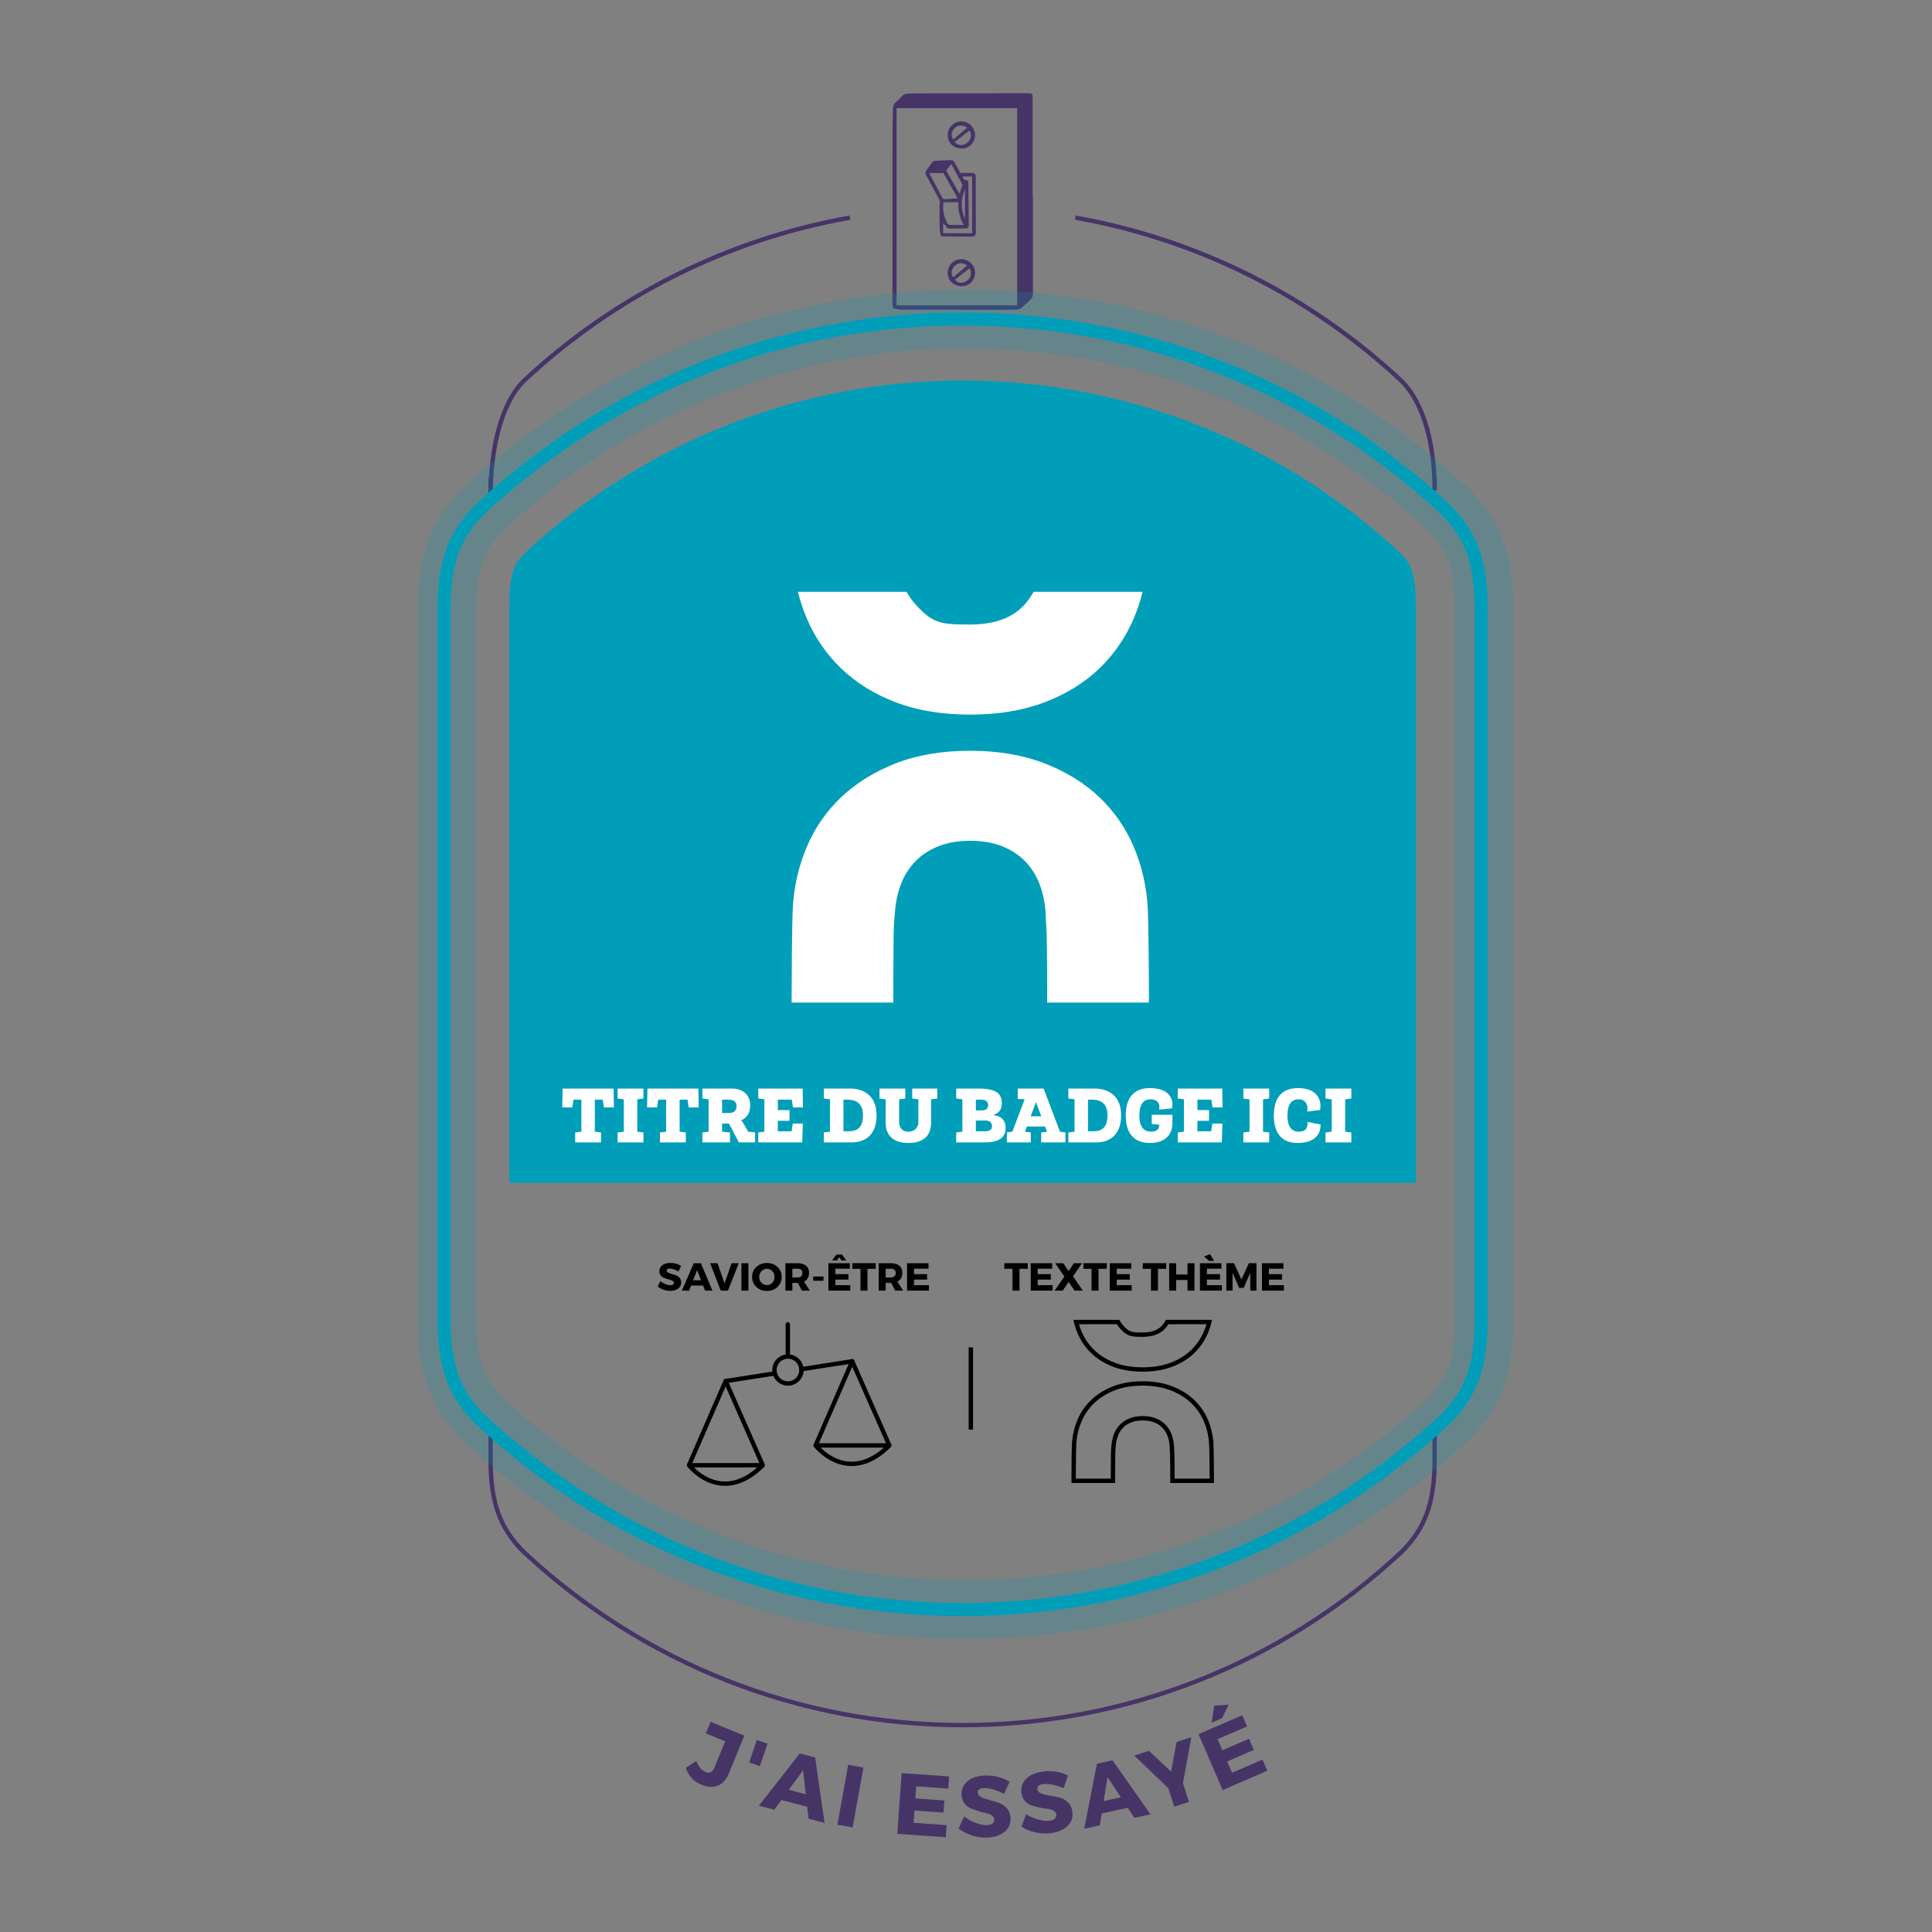 <?xml version="1.0" encoding="UTF-8" standalone="no"?>
<svg xmlns:dc="http://purl.org/dc/elements/1.1/"
  xmlns:cc="http://creativecommons.org/ns#"
  xmlns:rdf="http://www.w3.org/1999/02/22-rdf-syntax-ns#"
  xmlns:svg="http://www.w3.org/2000/svg"
  xmlns="http://www.w3.org/2000/svg"
  xmlns:xlink="http://www.w3.org/1999/xlink" version="1.1" x="0px" y="0px" width="100%" height="100%" viewBox="0 0 888.189 888.189" enable-background="new 0 0 850.394 841.89" xml:space="preserve" id="svg2303">
  <rect x="0" y="0" width="888.189" height="888.189" fill="#808080" stroke="none"/>
  <defs id="defs2307">
    <linearGradient y2="116.817" x2="420.564" y1="116.817" x1="257.767" gradientUnits="userSpaceOnUse" id="SVGID_1_">
      <stop id="stop2215" style="stop-color:#FFFFFF" offset="0" />
      <stop id="stop2217" style="stop-color:#8D7D9F" offset="0.452" />
      <stop id="stop2219" style="stop-color:#473467" offset="1" />
    </linearGradient>
    <linearGradient gradientTransform="matrix(-1,0,0,1,1066.576,0)" y2="116.817" x2="634.81" y1="116.817" x1="472.013" gradientUnits="userSpaceOnUse" id="SVGID_2_">
      <stop id="stop2224" style="stop-color:#FFFFFF" offset="0" />
      <stop id="stop2226" style="stop-color:#8D7D9F" offset="0.452" />
      <stop id="stop2228" style="stop-color:#473467" offset="1" />
    </linearGradient>
    <clipPath id="SVGID_2_-4">
      <use height="100%" width="100%" y="0" x="0" xlink:href="#SVGID_1_-0" overflow="visible" id="use122" />
    </clipPath>
    <clipPath id="SVGID_4_">
      <use height="100%" width="100%" y="0" x="0" xlink:href="#SVGID_3_" overflow="visible" id="use132" />
    </clipPath>
    <path id="SVGID_1_-0" d="m 404.664,50.394 c 1.172,3.438 3.039,6.252 4.836,8.439 l -19.805,17.313 c -3.164,-1.836 -6.135,-4.258 -8.674,-7.969 l -13.156,3.746 c 0,0 -1.5,20.816 0.125,20.816 1.625,0 20.75,-1.5 22,-1.5 1.25,0 37.625,-22.125 37.625,-22.125 l 13.875,-38 c 0,0 -0.625,-12.084 -1,-12.291 -0.375,-0.209 -36.375,17.006 -36.375,17.006 z" />
    <path id="SVGID_3_" d="m 453.475,81.825 c 1.949,-1.783 5.014,-5.445 6.551,-8.467 l 18.717,21.805 0.957,1.021 c -2.836,3.092 -6.361,5.285 -9.527,6.563 l 4.693,17.242 13.125,9.75 0.375,-10.625 c 0,0 -5.125,-47.875 -5.375,-48.25 -0.25,-0.375 -24.334,-23.75 -24.334,-23.75 0,0 -13.166,1.125 -13.166,1.5 0,0.375 -9.506,10 -9.506,10 l 5.662,19.625 z" />
    <clipPath id="SVGID_2_-4-8">
      <use id="use122-9" overflow="visible" xlink:href="#SVGID_1_-0" x="0" y="0" width="100%" height="100%" />
    </clipPath>
    <clipPath id="SVGID_4_-4">
      <use id="use132-1" overflow="visible" xlink:href="#SVGID_3_" x="0" y="0" width="100%" height="100%" />
    </clipPath>
    <path d="m 404.664,50.394 c 1.172,3.438 3.039,6.252 4.836,8.439 l -19.805,17.313 c -3.164,-1.836 -6.135,-4.258 -8.674,-7.969 l -13.156,3.746 c 0,0 -1.5,20.816 0.125,20.816 1.625,0 20.75,-1.5 22,-1.5 1.25,0 37.625,-22.125 37.625,-22.125 l 13.875,-38 c 0,0 -0.625,-12.084 -1,-12.291 -0.375,-0.209 -36.375,17.006 -36.375,17.006 z" id="path300" />
    <path d="m 453.475,81.825 c 1.949,-1.783 5.014,-5.445 6.551,-8.467 l 18.717,21.805 0.957,1.021 c -2.836,3.092 -6.361,5.285 -9.527,6.563 l 4.693,17.242 13.125,9.75 0.375,-10.625 c 0,0 -5.125,-47.875 -5.375,-48.25 -0.25,-0.375 -24.334,-23.75 -24.334,-23.75 0,0 -13.166,1.125 -13.166,1.5 0,0.375 -9.506,10 -9.506,10 l 5.662,19.625 z" id="path307" />
    <linearGradient y2="34.083" x2="419.225" y1="34.083" x1="256.428" gradientUnits="userSpaceOnUse" id="SVGID_1_-1" gradientTransform="translate(-0.529,-24.95)">
      <stop id="stop95" style="stop-color:#FFFFFF" offset="0" />
      <stop id="stop97" style="stop-color:#8D7D9F" offset="0.452" />
      <stop id="stop99" style="stop-color:#473467" offset="1" />
    </linearGradient>
    <linearGradient gradientTransform="matrix(-1,0,0,1,1066.047,-24.95)" y2="34.083" x2="636.148" y1="34.083" x1="473.352" gradientUnits="userSpaceOnUse" id="SVGID_2_-1">
      <stop id="stop104" style="stop-color:#FFFFFF" offset="0" />
      <stop id="stop106" style="stop-color:#8D7D9F" offset="0.452" />
      <stop id="stop108" style="stop-color:#473467" offset="1" />
    </linearGradient>
    <linearGradient gradientTransform="translate(-0.529,-24.95)" id="SVGID_1_-1-5" gradientUnits="userSpaceOnUse" x1="256.428" y1="34.083" x2="419.225" y2="34.083">
      <stop offset="0" style="stop-color:#FFFFFF" id="stop95-6" />
      <stop offset="0.452" style="stop-color:#8D7D9F" id="stop97-9" />
      <stop offset="1" style="stop-color:#473467" id="stop99-4" />
    </linearGradient>
    <linearGradient id="SVGID_2_-1-0" gradientUnits="userSpaceOnUse" x1="473.352" y1="34.083" x2="636.148" y2="34.083" gradientTransform="matrix(-1,0,0,1,1066.047,-24.95)">
      <stop offset="0" style="stop-color:#FFFFFF" id="stop104-4" />
      <stop offset="0.452" style="stop-color:#8D7D9F" id="stop106-9" />
      <stop offset="1" style="stop-color:#473467" id="stop108-8" />
    </linearGradient>
    <linearGradient gradientTransform="translate(0,-6)" id="SVGID_1_-6" gradientUnits="userSpaceOnUse" x1="275.5" y1="42.818" x2="438.297" y2="42.818">
      <stop offset="0" style="stop-color:#FFFFFF" id="stop111" />
      <stop offset="0.452" style="stop-color:#8D7D9F" id="stop113" />
      <stop offset="1" style="stop-color:#473467" id="stop115" />
    </linearGradient>
    <linearGradient id="SVGID_2_-2" gradientUnits="userSpaceOnUse" x1="482.625" y1="42.818" x2="645.422" y2="42.818" gradientTransform="matrix(-1,0,0,1,1094.923,-6)">
      <stop offset="0" style="stop-color:#FFFFFF" id="stop120" />
      <stop offset="0.452" style="stop-color:#8D7D9F" id="stop122" />
      <stop offset="1" style="stop-color:#473467" id="stop124" />
    </linearGradient>
    <linearGradient y2="42.818" x2="438.297" y1="42.818" x1="275.5" gradientUnits="userSpaceOnUse" id="SVGID_1_-6-5" gradientTransform="translate(0,-6)">
      <stop id="stop111-4" style="stop-color:#FFFFFF" offset="0" />
      <stop id="stop113-6" style="stop-color:#8D7D9F" offset="0.452" />
      <stop id="stop115-2" style="stop-color:#473467" offset="1" />
    </linearGradient>
    <linearGradient gradientTransform="matrix(-1,0,0,1,1094.923,-6)" y2="42.818" x2="645.422" y1="42.818" x1="482.625" gradientUnits="userSpaceOnUse" id="SVGID_2_-2-4">
      <stop id="stop120-0" style="stop-color:#FFFFFF" offset="0" />
      <stop id="stop122-0" style="stop-color:#8D7D9F" offset="0.452" />
      <stop id="stop124-0" style="stop-color:#473467" offset="1" />
    </linearGradient>
    <linearGradient y2="41.618" x2="419.768" y1="41.618" x1="256.971" gradientUnits="userSpaceOnUse" id="SVGID_1_-8" gradientTransform="translate(0,-28)">
      <stop id="stop105" style="stop-color:#FFFFFF" offset="0" />
      <stop id="stop107" style="stop-color:#8D7D9F" offset="0.452" />
      <stop id="stop109" style="stop-color:#473467" offset="1" />
    </linearGradient>
    <linearGradient gradientTransform="matrix(-1,0,0,1,1066.576,-28)" y2="41.618" x2="635.606" y1="41.618" x1="472.809" gradientUnits="userSpaceOnUse" id="SVGID_2_-8">
      <stop id="stop114" style="stop-color:#FFFFFF" offset="0" />
      <stop id="stop116" style="stop-color:#8D7D9F" offset="0.452" />
      <stop id="stop118" style="stop-color:#473467" offset="1" />
    </linearGradient>
    <linearGradient gradientTransform="translate(0,-28)" id="SVGID_1_-8-3" gradientUnits="userSpaceOnUse" x1="256.971" y1="41.618" x2="419.768" y2="41.618">
      <stop offset="0" style="stop-color:#FFFFFF" id="stop105-8" />
      <stop offset="0.452" style="stop-color:#8D7D9F" id="stop107-8" />
      <stop offset="1" style="stop-color:#473467" id="stop109-0" />
    </linearGradient>
    <linearGradient id="SVGID_2_-8-3" gradientUnits="userSpaceOnUse" x1="472.809" y1="41.618" x2="635.606" y2="41.618" gradientTransform="matrix(-1,0,0,1,1066.576,-28)">
      <stop offset="0" style="stop-color:#FFFFFF" id="stop114-2" />
      <stop offset="0.452" style="stop-color:#8D7D9F" id="stop116-4" />
      <stop offset="1" style="stop-color:#473467" id="stop118-3" />
    </linearGradient>
  </defs>
  <!-- <g id="layer1" style="display:inline">
    <g id="filet_3_posture" style="display:inline;fill:#ffffff;stroke:none;stroke-width:1" transform="translate(77.912,33.81327)">
      <g id="g160-9" style="fill:#ffffff;stroke:none;stroke-width:1">
        <path fill-rule="evenodd" clip-rule="evenodd" fill="none" stroke="#009eb9" stroke-width="5.99998" stroke-miterlimit="10" d="m 586.382,200.222 c -58.115,-54.207 -136.035,-87.393 -221.755,-87.393 -85.722,0 -163.64,33.186 -221.744,87.393 -11.891,11.699 -16.655,24.214 -16.655,46.111 v 326.304 c 0,21.887 4.765,34.42 16.655,46.127 58.104,54.188 136.021,87.373 221.744,87.373 85.72,0 163.64,-33.186 221.755,-87.373 11.896,-11.707 16.643,-24.24 16.643,-46.127 V 246.333 c 0,-21.897 -4.747,-34.412 -16.643,-46.111 z" id="path158-6" style="fill:#ffffff;stroke:none" />
      </g>
    </g>
  </g> -->
  <g id="layer25" style="display:inline">
    <g id="filet_separation_theme" style="display:inline;stroke-width:1" transform="translate(77.912,33.813)">
      <line fill="none" stroke="#000000" stroke-width="2" stroke-miterlimit="10" x1="368.414" y1="585.625" x2="368.414" y2="623.408" id="line51" />
    </g>
  </g>
  <g id="layer24" style="display:inline">
    <g id="picto_theme" style="display:inline;stroke-width:1" transform="translate(77.912,33.813)">
      <g id="g58" style="stroke-width:1">
        <path fill="none" stroke="#000000" stroke-width="2" stroke-miterlimit="10" d="m 424.5,587.594 c 2.644,2.537 5.905,4.559 9.696,6.002 3.789,1.445 8.238,2.178 13.222,2.178 4.916,0 9.348,-0.732 13.169,-2.178 3.824,-1.443 7.104,-3.463 9.747,-6.002 2.646,-2.541 4.717,-5.553 6.155,-8.945 0.629,-1.488 1.15,-3.066 1.555,-4.697 h -19.367 c -0.51,0.879 -1.023,1.607 -1.569,2.223 -2.11,2.379 -5.37,3.588 -9.689,3.588 -5.247,0 -6.665,-0.176 -9.737,-3.586 -0.557,-0.613 -1.066,-1.324 -1.593,-2.225 H 416.79 c 0.401,1.625 0.925,3.203 1.56,4.695 1.437,3.398 3.507,6.408 6.15,8.947 z" id="path54" />
        <path fill="none" stroke="#000000" stroke-width="2" stroke-miterlimit="10" d="m 478.965,630.23 c -0.202,-3.844 -1.036,-7.52 -2.478,-10.922 -1.437,-3.389 -3.506,-6.377 -6.152,-8.883 -2.641,-2.502 -5.922,-4.521 -9.75,-6.002 -3.826,-1.477 -8.256,-2.227 -13.168,-2.227 -4.977,0 -9.426,0.75 -13.218,2.227 -3.794,1.482 -7.059,3.502 -9.701,6.002 -2.644,2.502 -4.712,5.492 -6.149,8.883 -1.441,3.398 -2.275,7.072 -2.479,10.924 -0.141,3.043 -0.203,12.773 -0.203,15.961 0,0.236 0.003,0.461 0.007,0.689 l 0.001,0.072 h 18.078 l -0.002,-0.137 c -0.005,-0.275 -0.01,-0.551 -0.01,-0.834 0,-1.51 0.018,-9.703 0.055,-11.221 0.036,-1.574 0.119,-2.906 0.254,-4.074 0.139,-1.756 0.509,-3.416 1.101,-4.918 0.595,-1.506 1.448,-2.836 2.54,-3.951 1.09,-1.117 2.459,-2.012 4.064,-2.654 1.605,-0.642 3.51,-0.969 5.662,-0.969 2.152,0 4.059,0.326 5.663,0.969 1.603,0.643 2.972,1.535 4.067,2.652 1.088,1.119 1.941,2.447 2.536,3.951 0.59,1.502 0.96,3.16 1.101,4.936 0.069,1.199 0.139,2.545 0.207,4.049 0.066,1.523 0.1,9.719 0.1,11.23 0,0.248 -0.008,0.49 -0.015,0.732 -0.002,0.078 -0.005,0.156 -0.007,0.238 h 18.094 l 10e-4,-0.092 c 0.004,-0.221 0.007,-0.439 0.007,-0.67 0,-3.421 -0.07,-12.982 -0.206,-15.961 z" id="path56" />
      </g>
    </g>
  </g>
  <g id="layer23" style="display:inline">
    <g id="texte_picto_theme" style="display:inline;stroke-width:1" transform="translate(77.912,33.813)">
      <g id="g81" style="stroke-width:1">
        <path d="m 394.573,549.496 h -3.798 v 10.025 h -3.204 v -10.025 h -3.763 v -2.593 h 10.765 z" id="path61" style="stroke-width:1" />
        <path d="m 405.804,549.441 h -6.66 v 2.502 h 6.013 v 2.52 h -6.013 v 2.539 h 6.858 v 2.52 H 395.94 v -12.6 h 9.863 v 2.519 z" id="path63" style="stroke-width:1" />
        <path d="m 415.38,552.934 4.518,6.588 h -3.834 l -2.717,-4.014 -2.719,4.014 h -3.727 l 4.5,-6.443 -4.211,-6.156 h 3.726 l 2.431,3.672 2.43,-3.672 h 3.762 z" id="path65" style="stroke-width:1" />
        <path d="m 430.915,549.496 h -3.798 v 10.025 h -3.204 v -10.025 h -3.763 v -2.593 h 10.765 z" id="path67" style="stroke-width:1" />
        <path d="m 442.146,549.441 h -6.66 v 2.502 h 6.013 v 2.52 h -6.013 v 2.539 h 6.858 v 2.52 h -10.062 v -12.6 h 9.863 v 2.519 z" id="path69" style="stroke-width:1" />
        <path d="m 458.22,549.496 h -3.799 v 10.025 h -3.203 v -10.025 h -3.762 v -2.593 h 10.764 z" id="path71" style="stroke-width:1" />
        <path d="m 471.216,559.521 h -3.204 v -4.896 h -5.22 v 4.896 h -3.205 v -12.6 h 3.205 v 5.184 h 5.22 v -5.184 h 3.204 z" id="path73" style="stroke-width:1" />
        <path d="m 483.6,549.441 h -6.66 v 2.502 h 6.013 v 2.52 h -6.013 v 2.539 h 6.858 v 2.52 h -10.063 v -12.6 h 9.864 v 2.519 z m -3.311,-3.618 h -2.377 l -2.34,-2.034 2.809,-0.99 z" id="path75" style="stroke-width:1" />
        <path d="m 499.71,559.521 h -2.826 l -0.019,-8.189 -3.024,6.93 h -2.088 l -3.023,-6.93 v 8.189 h -2.862 v -12.618 h 3.511 l 3.42,7.507 3.42,-7.507 h 3.492 v 12.618 z" id="path77" style="stroke-width:1" />
        <path d="m 512.112,549.441 h -6.66 v 2.502 h 6.013 v 2.52 h -6.013 v 2.539 h 6.858 v 2.52 h -10.063 v -12.6 h 9.864 v 2.519 z" id="path79" style="stroke-width:1" />
      </g>
    </g>
  </g>
  <g id="layer22" style="display:inline">
    <g id="layer26" style="display:inline">
      <g style="display:inline" id="texte_posture">
        <g style="display:inline;stroke-width:1" id="g48" transform="translate(77.912,33.813)">
          <path style="stroke-width:0.028" id="path28" d="m 264.273,764.094 -7.177,17.549 c -1.121,2.74 -2.79,4.549 -5.007,5.43 -2.218,0.879 -4.722,0.748 -7.51,-0.393 -3.53,-1.443 -5.939,-4.043 -7.227,-7.795 l 4.837,-3.166 c 1.064,2.684 2.484,4.387 4.262,5.115 1.851,0.756 3.21,0.074 4.079,-2.049 l 4.936,-12.07 -8.886,-3.633 2.18,-5.332 z" fill="#473467" />
          <path style="stroke-width:0.028" id="path30" d="m 271.406,778.127 -4.92,-1.684 3.536,-10.332 4.92,1.684 z" fill="#473467" />
          <path style="stroke-width:0.028" id="path32" d="m 293.17,796.801 -11.841,-3.1 -3.28,4.475 -7.082,-1.854 18.776,-24.027 7.082,1.854 4.325,30.074 -7.353,-1.924 z m -0.645,-5.75 -1.246,-11.035 -6.57,8.988 z" fill="#473467" />
          <path style="stroke-width:0.028" id="path34" d="m 314.073,806.309 -7.007,-1.262 4.96,-27.557 7.008,1.262 z" fill="#473467" />
          <path style="stroke-width:0.028" id="path36" d="m 358.049,788.451 -14.763,-1.041 -0.392,5.547 13.327,0.939 -0.394,5.586 -13.327,-0.939 -0.396,5.627 15.202,1.072 -0.394,5.586 -22.305,-1.574 1.97,-27.93 21.866,1.541 z" fill="#473467" />
          <path style="stroke-width:0.028" id="path38" d="m 375.127,782.424 c 4.185,-0.088 7.886,0.877 11.103,2.891 l -2.564,5.613 c -1.484,-0.822 -3.072,-1.488 -4.763,-2.002 -1.691,-0.51 -3.11,-0.754 -4.257,-0.73 -2.053,0.041 -3.064,0.742 -3.037,2.104 0.019,0.879 0.539,1.576 1.564,2.088 1.023,0.512 2.266,0.947 3.728,1.303 1.461,0.357 2.923,0.793 4.388,1.309 1.465,0.518 2.715,1.379 3.754,2.584 1.039,1.205 1.578,2.74 1.616,4.607 0.056,2.693 -0.954,4.814 -3.028,6.363 -2.076,1.551 -4.74,2.359 -7.992,2.426 -2.319,0.049 -4.621,-0.305 -6.903,-1.057 -2.283,-0.754 -4.278,-1.805 -5.986,-3.156 l 2.646,-5.537 c 1.438,1.197 3.125,2.17 5.061,2.916 1.937,0.748 3.649,1.105 5.144,1.074 1.146,-0.023 2.035,-0.248 2.666,-0.676 0.632,-0.426 0.939,-1.039 0.923,-1.84 -0.017,-0.771 -0.396,-1.412 -1.14,-1.916 -0.744,-0.504 -1.666,-0.873 -2.764,-1.104 -1.1,-0.23 -2.292,-0.545 -3.58,-0.945 -1.289,-0.4 -2.485,-0.842 -3.589,-1.326 -1.104,-0.484 -2.033,-1.271 -2.789,-2.363 -0.757,-1.09 -1.15,-2.41 -1.183,-3.957 -0.053,-2.559 0.925,-4.625 2.933,-6.201 2.006,-1.576 4.69,-2.4 8.049,-2.468 z" fill="#473467" />
          <path style="stroke-width:0.028" id="path40" d="m 401.789,780.578 c 4.16,-0.473 7.934,0.146 11.322,1.855 l -2.036,5.826 c -1.554,-0.682 -3.196,-1.201 -4.927,-1.555 -1.731,-0.354 -3.166,-0.465 -4.306,-0.336 -2.04,0.23 -2.983,1.023 -2.83,2.375 0.099,0.873 0.683,1.52 1.749,1.934 1.067,0.416 2.344,0.734 3.832,0.955 1.488,0.221 2.984,0.52 4.49,0.898 1.506,0.381 2.831,1.121 3.977,2.227 1.145,1.104 1.823,2.584 2.033,4.439 0.305,2.676 -0.506,4.881 -2.43,6.615 -1.923,1.734 -4.501,2.785 -7.733,3.152 -2.306,0.262 -4.63,0.123 -6.972,-0.416 -2.342,-0.539 -4.426,-1.402 -6.252,-2.592 l 2.125,-5.756 c 1.542,1.059 3.313,1.871 5.309,2.436 1.996,0.566 3.736,0.764 5.221,0.596 1.139,-0.129 2.003,-0.436 2.592,-0.918 0.59,-0.482 0.84,-1.121 0.749,-1.916 -0.087,-0.77 -0.524,-1.371 -1.312,-1.805 -0.788,-0.434 -1.738,-0.715 -2.854,-0.844 -1.115,-0.127 -2.332,-0.332 -3.652,-0.611 -1.32,-0.279 -2.552,-0.609 -3.695,-0.99 -1.144,-0.379 -2.142,-1.078 -2.995,-2.096 -0.854,-1.016 -1.367,-2.293 -1.542,-3.83 -0.289,-2.543 0.494,-4.691 2.348,-6.445 1.854,-1.753 4.451,-2.819 7.789,-3.198 z" fill="#473467" />
          <path style="stroke-width:0.028" id="path42" d="m 440.536,797.287 -11.96,2.6 -0.898,5.475 -7.152,1.557 5.855,-29.928 7.153,-1.555 17.479,24.854 -7.428,1.615 z m -3.18,-4.836 -6.109,-9.273 -1.786,10.99 z" fill="#473467" />
          <path style="stroke-width:0.028" id="path44" d="m 465.915,785.975 2.765,8.607 -6.741,2.164 -2.703,-8.416 -15.722,-15.074 6.778,-2.178 10.167,9.549 2.553,-13.635 6.779,-2.176 z" fill="#473467" />
          <path style="stroke-width:0.028" id="path46" d="m 495.417,759.863 -13.586,5.871 2.207,5.104 12.264,-5.299 2.221,5.141 -12.264,5.299 2.238,5.178 13.988,-6.045 2.223,5.139 -20.525,8.871 -11.108,-25.703 20.122,-8.695 z m -8.506,-10.006 -2.98,6.211 -4.847,2.096 1.227,-7.852 z" fill="#473467" />
        </g>
      </g>
    </g>
    <g id="picto_categorie" style="display:inline;stroke-width:1" transform="translate(77.912,33.813)">
      <g id="g100" style="stroke-width:1">
        <circle fill="none" stroke="#000000" stroke-width="2" stroke-miterlimit="10" cx="284.325" cy="596.021" r="6.194" id="circle84" />
        <path fill="none" stroke="#000000" stroke-width="2" stroke-linejoin="round" stroke-miterlimit="10" d="m 330.943,630.687 h -33.905 c 4.891,5.868 18.203,15.702 33.905,0 z" id="path86" />
        <polyline fill="none" stroke="#000000" stroke-width="2" stroke-linejoin="round" stroke-miterlimit="10" points="    330.943,630.687 313.882,592.001 297.039,630.687   " id="polyline88" />
        <path fill="none" stroke="#000000" stroke-width="2" stroke-linejoin="round" stroke-miterlimit="10" d="m 272.737,639.791 h -33.905 c 4.891,5.868 18.203,15.702 33.905,0 z" id="path90" />
        <polyline fill="none" stroke="#000000" stroke-width="2" stroke-linejoin="round" stroke-miterlimit="10" points="    272.737,639.791 255.676,601.105 238.833,639.791   " id="polyline92" />
        <line fill="none" stroke="#000000" stroke-width="2" stroke-linecap="round" stroke-linejoin="round" stroke-miterlimit="10" x1="290.529" y1="595.654" x2="313.882" y2="592.001" id="line94" />
        <line fill="none" stroke="#000000" stroke-width="2" stroke-linecap="round" stroke-linejoin="round" stroke-miterlimit="10" x1="255.676" y1="601.105" x2="278.103" y2="597.598" id="line96" />
        <line fill="none" stroke="#000000" stroke-width="2" stroke-linecap="round" stroke-miterlimit="10" x1="284.271" y1="574.973" x2="284.271" y2="589.1" id="line98" />
      </g>
    </g>
  </g>
  <g id="layer21" style="display:inline">
    <g id="texte_picto_categorie" style="display:inline;stroke-width:1" transform="translate(77.912,33.813)">
      <g id="g125" style="stroke-width:1">
        <path d="m 230.235,546.777 c 1.884,0 3.54,0.469 4.968,1.404 l -1.206,2.502 c -0.66,-0.384 -1.368,-0.699 -2.124,-0.945 -0.756,-0.246 -1.393,-0.369 -1.908,-0.369 -0.924,0 -1.386,0.307 -1.386,0.918 0,0.396 0.228,0.715 0.684,0.955 0.456,0.239 1.011,0.446 1.665,0.62 0.654,0.175 1.308,0.384 1.962,0.63 0.654,0.246 1.209,0.646 1.665,1.197 0.456,0.553 0.684,1.248 0.684,2.088 0,1.213 -0.474,2.157 -1.422,2.835 -0.948,0.679 -2.154,1.017 -3.618,1.017 -1.044,0 -2.076,-0.18 -3.096,-0.539 -1.021,-0.36 -1.908,-0.852 -2.664,-1.477 l 1.242,-2.466 c 0.636,0.552 1.386,1.005 2.25,1.358 0.864,0.354 1.632,0.531 2.304,0.531 0.516,0 0.918,-0.092 1.206,-0.279 0.288,-0.186 0.432,-0.459 0.432,-0.818 0,-0.348 -0.166,-0.639 -0.495,-0.873 -0.33,-0.234 -0.741,-0.408 -1.233,-0.521 -0.492,-0.114 -1.026,-0.268 -1.602,-0.459 -0.576,-0.192 -1.11,-0.402 -1.602,-0.631 -0.492,-0.228 -0.903,-0.59 -1.233,-1.088 -0.331,-0.498 -0.495,-1.096 -0.495,-1.791 0,-1.152 0.459,-2.074 1.377,-2.764 0.918,-0.69 2.133,-1.035 3.645,-1.035 z" id="path103" style="stroke-width:1" />
        <path d="m 245.301,557.199 h -5.508 l -0.918,2.322 h -3.294 l 5.436,-12.6 h 3.294 l 5.31,12.6 h -3.42 z m -0.936,-2.429 -1.8,-4.662 -1.836,4.662 z" id="path105" style="stroke-width:1" />
        <path d="m 256.749,559.521 h -3.312 l -4.896,-12.6 h 3.42 l 3.222,9.27 3.222,-9.27 h 3.294 z" id="path107" style="stroke-width:1" />
        <path d="m 266.145,559.521 h -3.204 v -12.6 h 3.204 z" id="path109" style="stroke-width:1" />
        <path d="m 274.641,546.813 c 1.956,0 3.582,0.609 4.878,1.827 1.296,1.218 1.944,2.738 1.944,4.563 0,1.836 -0.651,3.373 -1.953,4.608 -1.302,1.235 -2.925,1.854 -4.869,1.854 -1.944,0 -3.564,-0.615 -4.86,-1.846 -1.296,-1.229 -1.944,-2.769 -1.944,-4.617 0,-1.836 0.648,-3.359 1.944,-4.572 1.296,-1.21 2.916,-1.817 4.86,-1.817 z m 0.036,2.683 c -0.984,0 -1.824,0.356 -2.52,1.07 -0.696,0.715 -1.044,1.6 -1.044,2.655 0,1.055 0.351,1.946 1.053,2.673 0.702,0.727 1.539,1.089 2.511,1.089 0.972,0 1.797,-0.362 2.475,-1.089 0.678,-0.727 1.017,-1.617 1.017,-2.673 0,-1.056 -0.339,-1.94 -1.017,-2.655 -0.678,-0.713 -1.503,-1.07 -2.475,-1.07 z" id="path111" style="stroke-width:1" />
        <path d="m 290.75,559.521 -1.872,-3.546 h -0.09 -2.43 v 3.546 h -3.204 v -12.6 h 5.634 c 1.668,0 2.958,0.381 3.87,1.143 0.912,0.762 1.368,1.846 1.368,3.249 0,1.944 -0.762,3.294 -2.286,4.05 l 2.646,4.158 z m -4.392,-6.066 h 2.43 c 0.696,0 1.236,-0.174 1.62,-0.521 0.384,-0.348 0.576,-0.852 0.576,-1.512 0,-0.648 -0.192,-1.141 -0.576,-1.477 -0.384,-0.336 -0.924,-0.504 -1.62,-0.504 h -2.43 z" id="path113" style="stroke-width:1" />
        <path d="m 300.668,554.985 h -4.752 v -1.962 h 4.752 z" id="path115" style="stroke-width:1" />
        <path d="m 312.782,549.441 h -6.66 v 2.502 h 6.012 v 2.52 h -6.012 v 2.539 h 6.858 v 2.52 h -10.062 v -12.6 h 9.864 z m -1.62,-3.797 h -2.232 l -1.044,-1.53 -1.044,1.53 h -2.232 l 2.034,-2.718 h 2.484 z" id="path117" style="stroke-width:1" />
        <path d="m 324.68,549.496 h -3.798 v 10.025 h -3.204 v -10.025 h -3.762 v -2.593 h 10.764 z" id="path119" style="stroke-width:1" />
        <path d="m 333.644,559.521 -1.872,-3.546 h -0.09 -2.43 v 3.546 h -3.204 v -12.6 h 5.634 c 1.668,0 2.958,0.381 3.87,1.143 0.912,0.762 1.368,1.846 1.368,3.249 0,1.944 -0.762,3.294 -2.286,4.05 l 2.646,4.158 z m -4.392,-6.066 h 2.43 c 0.696,0 1.236,-0.174 1.62,-0.521 0.384,-0.348 0.576,-0.852 0.576,-1.512 0,-0.648 -0.192,-1.141 -0.576,-1.477 -0.384,-0.336 -0.924,-0.504 -1.62,-0.504 h -2.43 z" id="path121" style="stroke-width:1" />
        <path d="m 348.944,549.441 h -6.66 v 2.502 h 6.012 v 2.52 h -6.012 v 2.539 h 6.858 v 2.52 H 339.08 v -12.6 h 9.864 z" id="path123" style="stroke-width:1" />
      </g>
    </g>
  </g>
  <g id="layer20" style="display:inline">
    <g id="fond_categorie" style="display:inline;stroke-width:1" transform="translate(77.912,33.813)">
      <path fill-rule="evenodd" clip-rule="evenodd" fill="#009eb9" d="M 573.025,509.972 V 244.638 c 0,-15.717 -2.795,-19.87 -7.416,-24.461 -54.803,-50.973 -126.164,-79.044 -200.982,-79.044 -74.821,0 -146.177,28.069 -200.97,79.042 -4.63,4.604 -7.43,8.763 -7.43,24.463 v 265.334 z" id="path128" style="stroke-width:0.028" />
    </g>
  </g>
  <g id="layer19" style="display:inline">
    <g id="picto_posture" style="display:inline;stroke-width:1" transform="translate(77.912,33.813)">
      <g id="g143" style="stroke-width:1">
        <g id="g141" style="stroke-width:1">
          <g id="g139" style="stroke-width:1">
            <path fill="#473467" d="m 396.939,56.171 c 0,15.015 -0.006,30.029 0.012,45.043 0.002,1.179 -0.343,2.128 -1.239,2.904 -1.297,1.123 -2.571,2.273 -3.843,3.424 -0.623,0.563 -1.314,0.917 -2.174,0.938 -0.952,0.024 -1.902,0.132 -2.854,0.132 -16.349,-0.004 -32.698,-0.011 -49.047,-0.044 -1.281,-0.003 -2.571,-0.134 -3.839,-0.323 -1.273,-0.189 -1.512,-0.527 -1.563,-1.795 -0.033,-0.81 -0.031,-1.621 -0.031,-2.431 0.015,-26.264 0.028,-52.527 0.056,-78.791 0.003,-2.954 0.112,-5.909 0.142,-8.863 0.014,-1.302 0.365,-2.375 1.43,-3.246 1.03,-0.841 1.955,-1.818 2.87,-2.788 0.665,-0.704 1.442,-1.069 2.389,-1.107 1.048,-0.043 2.096,-0.1 3.144,-0.102 17.207,-0.03 34.415,-0.056 51.622,-0.076 2.75,-0.003 2.801,0.027 2.803,2.796 0.012,14.776 0.006,29.553 0.006,44.329 0.037,0 0.077,0 0.116,0 z m -7.252,50.394 c 0,-30.331 0,-60.422 0,-90.662 -18.586,0 -37.051,0 -55.435,0 0,30.233 0,60.416 0,90.662 18.569,0 36.939,0 55.435,0 z" id="path131" style="stroke-width:0.028" />
            <path fill="#473467" d="m 363.652,45.704 c 1.692,0 3.357,-0.01 5.023,0.003 1.648,0.014 1.99,0.359 1.994,2.035 0.018,8.293 0.031,16.585 0.038,24.878 0.001,1.92 -0.411,2.356 -2.357,2.355 -4.05,-0.002 -8.101,-0.035 -12.151,-0.081 -1.488,-0.017 -1.641,-0.137 -1.855,-1.575 -0.161,-1.08 -0.262,-2.177 -0.278,-3.268 -0.047,-3.192 -0.04,-6.386 -0.054,-9.578 0,-0.048 -0.015,-0.101 0,-0.143 0.604,-1.652 -0.356,-2.882 -1.084,-4.203 -1.723,-3.127 -3.383,-6.29 -5.099,-9.422 -0.412,-0.752 -0.453,-1.394 0.083,-2.107 0.886,-1.18 1.708,-2.408 2.57,-3.605 0.447,-0.621 1.067,-0.891 1.841,-0.916 2.191,-0.071 4.381,-0.165 6.569,-0.282 1.092,-0.059 1.757,0.401 2.247,1.381 0.765,1.529 1.654,2.996 2.513,4.528 z m -1.256,11.71 c -2.272,-4.022 -4.459,-7.896 -6.59,-11.669 -2.235,0 -4.312,0 -6.583,0 0.516,0.92 0.967,1.685 1.382,2.468 1.516,2.86 3.027,5.723 4.524,8.593 0.302,0.58 0.592,1.04 1.382,0.976 1.887,-0.154 3.78,-0.241 5.885,-0.368 z m 2.27,-10.086 c 0.192,0.996 0.55,1.59 1.57,1.606 0.599,0.01 0.929,0.429 0.98,1.031 0.028,0.332 0.052,0.665 0.055,0.998 0.064,6.142 0.126,12.283 0.186,18.426 0.002,0.237 0.002,0.477 -0.025,0.713 -0.084,0.717 -0.455,1.104 -1.219,1.108 -2.523,0.014 -5.047,0.048 -7.571,0.077 -0.67,0.008 -1.156,-0.237 -1.54,-0.829 -0.399,-0.617 -0.925,-1.152 -1.43,-1.764 0,1.628 0,3.165 0,4.724 4.487,0 8.842,0 13.313,0 0,-8.74 0,-17.377 0,-26.091 -1.439,0.001 -2.805,0.001 -4.319,0.001 z m 0.487,22.273 c -2.008,-3.38 -2.573,-6.934 -2.534,-10.459 -2.359,0 -4.536,0 -6.796,0 -0.528,3.649 0.237,6.904 1.958,9.962 0.146,0.258 0.61,0.469 0.931,0.476 2.039,0.041 4.079,0.021 6.441,0.021 z m -8.08,-25.012 c 2.055,3.582 4.047,7.055 6.12,10.669 0.516,-1.529 0.979,-2.902 1.386,-4.106 -1.746,-3.233 -3.407,-6.31 -5.152,-9.544 -0.849,1.075 -1.626,2.059 -2.354,2.981 z m 8.63,8.492 c -1.802,4.577 -2.122,9.147 0,13.725 0,-4.576 0,-9.151 0,-13.725 z" id="path133" style="stroke-width:0.028" />
            <path fill="#473467" d="m 357.765,28.185 c 0.026,-3.468 2.831,-6.206 6.335,-6.184 3.443,0.022 6.275,2.886 6.246,6.314 -0.031,3.378 -2.754,6.262 -6.057,6.143 -4.422,-0.16 -6.554,-2.971 -6.524,-6.273 z m 3.208,3.302 c 1.593,1.937 4.155,1.648 5.846,0.268 1.711,-1.396 2.131,-3.594 0.959,-5.544 -2.248,1.743 -4.484,3.477 -6.805,5.276 z m 5.727,-6.63 c -2.031,-1.442 -4.376,-1.236 -5.908,0.406 -1.396,1.497 -1.609,3.572 -0.457,5.059" id="path135" style="stroke-width:0.028" />
            <path fill="#473467" d="m 364.35,97.78 c -3.771,0.025 -6.535,-2.514 -6.583,-6.051 -0.048,-3.533 2.767,-6.408 6.278,-6.408 3.423,0 6.292,2.86 6.301,6.282 0.007,3.405 -2.662,6.154 -5.996,6.177 z m 3.473,-8.269 c -2.33,1.814 -4.555,3.548 -6.785,5.285 1.508,1.693 3.597,1.851 5.52,0.498 1.883,-1.326 2.421,-3.54 1.265,-5.783 z m -1.136,-1.283 c -1.847,-1.462 -4.119,-1.342 -5.736,0.225 -1.536,1.486 -1.818,3.694 -0.623,5.22 2.115,-1.813 4.228,-3.621 6.359,-5.445 z" id="path137" style="stroke-width:0.028" />
          </g>
        </g>
      </g>
    </g>
  </g>
  <g id="layer18" style="display:inline">
    <g id="filet_1_categorie" style="display:inline;stroke-width:1" transform="translate(77.912,33.813)">
      <g id="g150" style="stroke-width:1">
        <path fill="none" stroke="#473467" stroke-width="2" stroke-miterlimit="10" d="m 312.854,66.238 c -55.781,9.873 -107.707,35.629 -149.836,74.934 -11.074,10.896 -15.389,32.811 -15.389,52.492 v -7.771" id="path146" />
        <path fill="none" stroke="#473467" stroke-width="2" stroke-miterlimit="10" d="m 581.623,185.884 v 5.78 c 0,-19.695 -4.311,-39.609 -15.377,-50.492 l -0.02,-0.019 C 524.113,101.872 472.203,76.122 416.437,66.245" id="path148" />
      </g>
      <path fill="none" stroke="#473467" stroke-width="2" stroke-miterlimit="10" d="m 147.644,623.111 -0.016,14.193 c 0,19.684 4.314,31.602 15.408,42.525 54.923,51.223 126.516,79.432 201.59,79.432 75.07,0 146.666,-28.209 201.619,-79.451 11.066,-10.891 15.377,-22.809 15.377,-42.506 v -14.193" id="path152" />
    </g>
  </g>
  <g id="layer17" style="display:inline;opacity:1">
    <g id="filet_2_categorie" style="display:inline;stroke-width:1" transform="translate(77.912,33.813)">
      <path opacity="0.2" fill-rule="evenodd" clip-rule="evenodd" fill="none" stroke="#009eb9" stroke-width="27" stroke-miterlimit="10" d="m 587.742,200.222 c -58.115,-54.206 -136.034,-87.394 -221.755,-87.394 -85.722,0 -163.64,33.188 -221.744,87.394 -11.891,11.699 -16.655,24.214 -16.655,46.112 v 326.303 c 0,21.887 4.765,34.42 16.655,46.127 58.104,54.188 136.022,87.375 221.744,87.375 85.721,0 163.64,-33.188 221.755,-87.375 11.896,-11.707 16.643,-24.24 16.643,-46.127 V 246.334 c -10e-4,-21.898 -4.747,-34.413 -16.643,-46.112 z" id="path155" />
    </g>
  </g>












  <g id="layer16" style="display:inline">
    <g id="filet_3_posture" style="display:inline;stroke-width:1" transform="translate(77.912,33.813)">
      <g id="g160" style="stroke-width:1">
        <path fill-rule="evenodd" clip-rule="evenodd" fill="none" stroke="#009eb9" stroke-width="6" stroke-miterlimit="10" d="m 586.382,200.222 c -58.115,-54.207 -136.035,-87.393 -221.755,-87.393 -85.722,0 -163.64,33.186 -221.744,87.393 -11.891,11.699 -16.655,24.214 -16.655,46.111 v 326.304 c 0,21.887 4.765,34.42 16.655,46.127 58.104,54.188 136.021,87.373 221.744,87.373 85.72,0 163.64,-33.186 221.755,-87.373 11.896,-11.707 16.643,-24.24 16.643,-46.127 V 246.333 c 0,-21.897 -4.747,-34.412 -16.643,-46.111 z" id="path158" />
      </g>
    </g>
  </g>
  <g id="layer15" style="display:inline">
    <g id="texte_titre_badge" style="display:inline;stroke-width:1" transform="translate(77.912,33.813)">
      <g id="g200" style="stroke-width:1">
        <path fill="#ffffff" d="m 195.545,486.451 2.844,0.36 v 4.571 H 186.51 v -4.571 l 2.844,-0.36 v -14.722 h -3.636 l -0.539,3.563 h -4.607 l 0.18,-8.675 h 23.396 l 0.181,8.675 h -4.607 l -0.54,-3.563 h -3.636 v 14.722 z" id="path170" style="stroke-width:0.028" />
        <path fill="#ffffff" d="m 206.022,491.383 v -4.571 l 2.844,-0.36 v -14.866 l -2.844,-0.396 v -4.571 h 11.879 v 4.571 l -2.844,0.396 v 14.866 l 2.844,0.36 v 4.571 z" id="path172" style="stroke-width:0.028" />
        <path fill="#ffffff" d="m 234.532,486.451 2.844,0.36 v 4.571 h -11.879 v -4.571 l 2.844,-0.36 v -14.722 h -3.636 l -0.539,3.563 h -4.607 l 0.18,-8.675 h 23.396 l 0.181,8.675 h -4.607 l -0.54,-3.563 h -3.636 v 14.722 z" id="path174" style="stroke-width:0.028" />
        <path fill="#ffffff" d="m 261.748,491.383 -4.536,-8.675 h -3.167 v 3.743 l 3.635,0.36 v 4.571 h -12.67 v -4.571 l 2.844,-0.36 v -14.866 l -2.844,-0.396 v -4.571 h 13.462 c 5.04,0 8.495,2.844 8.495,7.631 0,4.067 -1.691,5.688 -4.067,6.983 v 0.18 c 0,0 0.396,0.288 0.684,0.792 l 2.484,4.247 3.167,0.36 v 4.571 h -7.487 z m -4.824,-13.498 c 2.628,0 3.78,-1.044 3.78,-3.275 0,-1.944 -1.404,-2.88 -3.78,-2.88 h -2.879 v 6.155 z" id="path176" style="stroke-width:0.028" />
        <path fill="#ffffff" d="m 270.678,491.383 v -4.571 l 2.808,-0.36 V 471.55 l -2.808,-0.359 v -4.571 h 20.409 l 0.145,8.675 h -4.607 l -0.54,-3.563 h -6.407 v 4.787 h 5.363 v 4.932 h -5.363 v 4.823 h 6.335 l 0.54,-3.563 h 4.607 l -0.252,8.675 h -20.23 z" id="path178" style="stroke-width:0.028" />
        <path fill="#ffffff" d="m 300.809,491.383 v -4.571 l 2.844,-0.36 V 471.55 l -2.844,-0.359 v -4.571 h 12.131 c 6.119,0 12.13,3.239 12.13,12.202 0,9.827 -5.939,12.563 -11.555,12.563 h -12.706 z m 11.23,-5.112 c 4.212,0 6.768,-1.62 6.768,-7.451 0,-4.968 -2.664,-7.091 -7.235,-7.091 h -1.728 v 14.542 z" id="path180" style="stroke-width:0.028" />
        <path fill="#ffffff" d="m 344.294,471.585 -2.844,-0.396 v -4.571 h 11.519 v 4.571 l -2.844,0.396 v 10.691 c 0,6.263 -3.743,9.358 -10.366,9.358 -6.623,0 -10.511,-3.096 -10.511,-9.358 v -10.691 l -2.844,-0.396 v -4.571 h 11.879 v 4.571 l -2.844,0.396 v 10.295 c 0,1.944 0.792,4.571 4.319,4.571 2.88,0 4.535,-2.052 4.535,-4.392 v -10.474 z" id="path182" style="stroke-width:0.028" />
        <path fill="#ffffff" d="m 361.684,491.383 v -4.571 l 2.844,-0.36 V 471.55 l -2.844,-0.359 v -4.571 h 10.294 c 7.092,0 10.654,1.728 10.654,6.659 0,4.211 -2.664,5.003 -3.635,5.291 v 0.288 c 1.764,0.216 5.398,1.188 5.398,5.759 0,4.248 -2.482,6.768 -10.043,6.768 h -12.668 z m 12.058,-14.722 c 1.656,0 2.629,-0.973 2.629,-2.448 0,-1.764 -1.404,-2.483 -2.988,-2.483 h -2.664 v 4.932 h 3.023 z m -3.024,4.643 v 4.968 h 3.924 c 2.52,0 3.492,-0.684 3.492,-2.447 0,-1.584 -1.225,-2.521 -2.988,-2.521 z" id="path184" style="stroke-width:0.028" />
        <path fill="#ffffff" d="m 409.38,486.451 2.52,0.36 v 4.571 h -11.158 v -4.571 l 2.699,-0.36 -0.9,-2.375 h -8.387 l -0.898,2.375 2.699,0.36 v 4.571 h -10.979 v -4.571 l 2.52,-0.36 5.65,-14.902 -3.168,-0.18 v -4.751 h 11.879 z m -10.15,-11.194 c -0.252,-0.647 -0.793,-2.195 -0.793,-2.195 h -0.18 c 0,0 -0.539,1.548 -0.791,2.195 l -1.549,4.104 h 4.859 z" id="path186" style="stroke-width:0.028" />
        <path fill="#ffffff" d="m 413.236,491.383 v -4.571 l 2.844,-0.36 V 471.55 l -2.844,-0.359 v -4.571 h 12.131 c 6.119,0 12.129,3.239 12.129,12.202 0,9.827 -5.939,12.563 -11.555,12.563 h -12.705 z m 11.23,-5.112 c 4.211,0 6.768,-1.62 6.768,-7.451 0,-4.968 -2.664,-7.091 -7.236,-7.091 h -1.727 v 14.542 z" id="path188" style="stroke-width:0.028" />
        <path fill="#ffffff" d="m 461.076,482.708 c 0,3.707 -2.051,8.927 -10.402,8.927 -6.803,0 -11.051,-3.924 -11.051,-12.67 0,-8.676 4.283,-12.563 11.051,-12.563 8.352,0 10.402,4.355 10.402,7.486 0,1.116 -0.252,1.872 -0.252,1.872 l -5.867,0.54 c 0,0 0.145,-0.54 0.145,-1.296 0,-1.476 -0.936,-3.456 -4.104,-3.456 -2.844,0 -5.111,1.8 -5.111,7.523 0,5.651 2.484,7.379 5.326,7.379 2.736,0 3.744,-1.188 3.852,-3.203 l -3.49,-0.36 v -4.211 h 9.502 v 4.032 z" id="path190" style="stroke-width:0.028" />
        <path fill="#ffffff" d="m 463.562,491.383 v -4.571 l 2.809,-0.36 V 471.55 l -2.809,-0.359 v -4.571 h 20.41 l 0.145,8.675 h -4.607 l -0.541,-3.563 h -6.406 v 4.787 h 5.363 v 4.932 h -5.363 v 4.823 h 6.334 l 0.541,-3.563 h 4.607 l -0.252,8.675 h -20.231 z" id="path192" style="stroke-width:0.028" />
        <path fill="#ffffff" d="m 493.693,491.383 v -4.571 l 2.844,-0.36 v -14.866 l -2.844,-0.396 v -4.571 h 11.879 v 4.571 l -2.844,0.396 v 14.866 l 2.844,0.36 v 4.571 z" id="path194" style="stroke-width:0.028" />
        <path fill="#ffffff" d="m 523.175,482.636 v -0.684 l 5.977,1.224 v 0.612 c 0,3.275 -2.088,7.847 -10.584,7.847 -6.695,0 -10.869,-3.924 -10.869,-12.67 0,-8.676 4.283,-12.563 11.051,-12.563 8.35,0 10.402,4.787 10.402,8.207 0,1.115 -0.252,1.871 -0.252,1.871 l -5.867,0.72 c 0,0 0.143,-0.611 0.143,-1.476 0,-1.764 -0.936,-4.176 -4.104,-4.176 -2.844,0 -5.111,1.8 -5.111,7.523 0,5.651 2.412,7.379 5.148,7.379 3.096,0.001 4.066,-1.438 4.066,-3.814 z" id="path196" style="stroke-width:0.028" />
        <path fill="#ffffff" d="m 531.458,491.383 v -4.571 l 2.844,-0.36 v -14.866 l -2.844,-0.396 v -4.571 h 11.879 v 4.571 l -2.844,0.396 v 14.866 l 2.844,0.36 v 4.571 z" id="path198" style="stroke-width:0.028" />
      </g>
    </g>
  </g>
  <g id="layer14" style="display:inline">
    <g id="picto_titre_badge" style="display:inline;stroke-width:1" transform="translate(77.912,33.813)">
      <g id="g167" style="stroke-width:1">
        <path fill="#ffffff" d="m 308.862,273.554 c 6.838,6.565 15.277,11.79 25.083,15.524 9.802,3.74 21.308,5.637 34.201,5.637 12.718,0 24.182,-1.896 34.066,-5.637 9.893,-3.734 18.376,-8.957 25.212,-15.524 6.844,-6.575 12.201,-14.362 15.921,-23.143 1.627,-3.848 2.979,-7.929 4.022,-12.148 h -50.095 c -1.32,2.271 -2.651,4.156 -4.063,5.749 -5.457,6.156 -13.89,9.28 -25.063,9.28 -13.572,0 -17.24,-0.455 -25.189,-9.275 -1.439,-1.586 -2.755,-3.425 -4.119,-5.754 h -49.921 c 1.038,4.203 2.393,8.285 4.034,12.146 3.719,8.792 9.073,16.577 15.911,23.145 z" id="path163" style="stroke-width:0.028" />
        <path fill="#ffffff" d="m 449.751,383.845 c -0.523,-9.941 -2.68,-19.449 -6.406,-28.25 -3.719,-8.766 -9.072,-16.497 -15.916,-22.978 -6.833,-6.472 -15.32,-11.697 -25.223,-15.527 -9.897,-3.822 -21.356,-5.761 -34.062,-5.761 -12.876,0 -24.382,1.938 -34.193,5.759 -9.815,3.833 -18.259,9.06 -25.095,15.529 -6.838,6.47 -12.189,14.203 -15.906,22.978 -3.729,8.789 -5.887,18.294 -6.412,28.256 -0.363,7.872 -0.524,33.045 -0.524,41.285 0,0.612 0.007,1.197 0.017,1.785 l 0.003,0.185 h 46.763 l -0.005,-0.351 c -0.011,-0.714 -0.024,-1.425 -0.024,-2.158 0,-3.904 0.047,-25.099 0.141,-29.027 0.095,-4.069 0.312,-7.518 0.658,-10.537 0.358,-4.543 1.316,-8.836 2.848,-12.723 1.539,-3.896 3.748,-7.334 6.569,-10.22 2.821,-2.894 6.362,-5.203 10.516,-6.866 4.151,-1.662 9.077,-2.506 14.646,-2.506 5.568,0 10.497,0.844 14.647,2.506 4.145,1.662 7.686,3.972 10.523,6.864 2.813,2.893 5.02,6.328 6.56,10.221 1.526,3.881 2.484,8.173 2.848,12.76 0.179,3.104 0.355,6.586 0.536,10.478 0.17,3.943 0.255,25.145 0.255,29.051 0,0.643 -0.019,1.269 -0.036,1.894 -0.006,0.206 -0.012,0.409 -0.018,0.615 h 46.806 l 0.002,-0.237 c 0.009,-0.568 0.017,-1.137 0.017,-1.732 -10e-4,-8.86 -0.181,-33.588 -0.535,-41.293 z" id="path165" style="stroke-width:0.028" />
      </g>
    </g>
  </g>
</svg>
